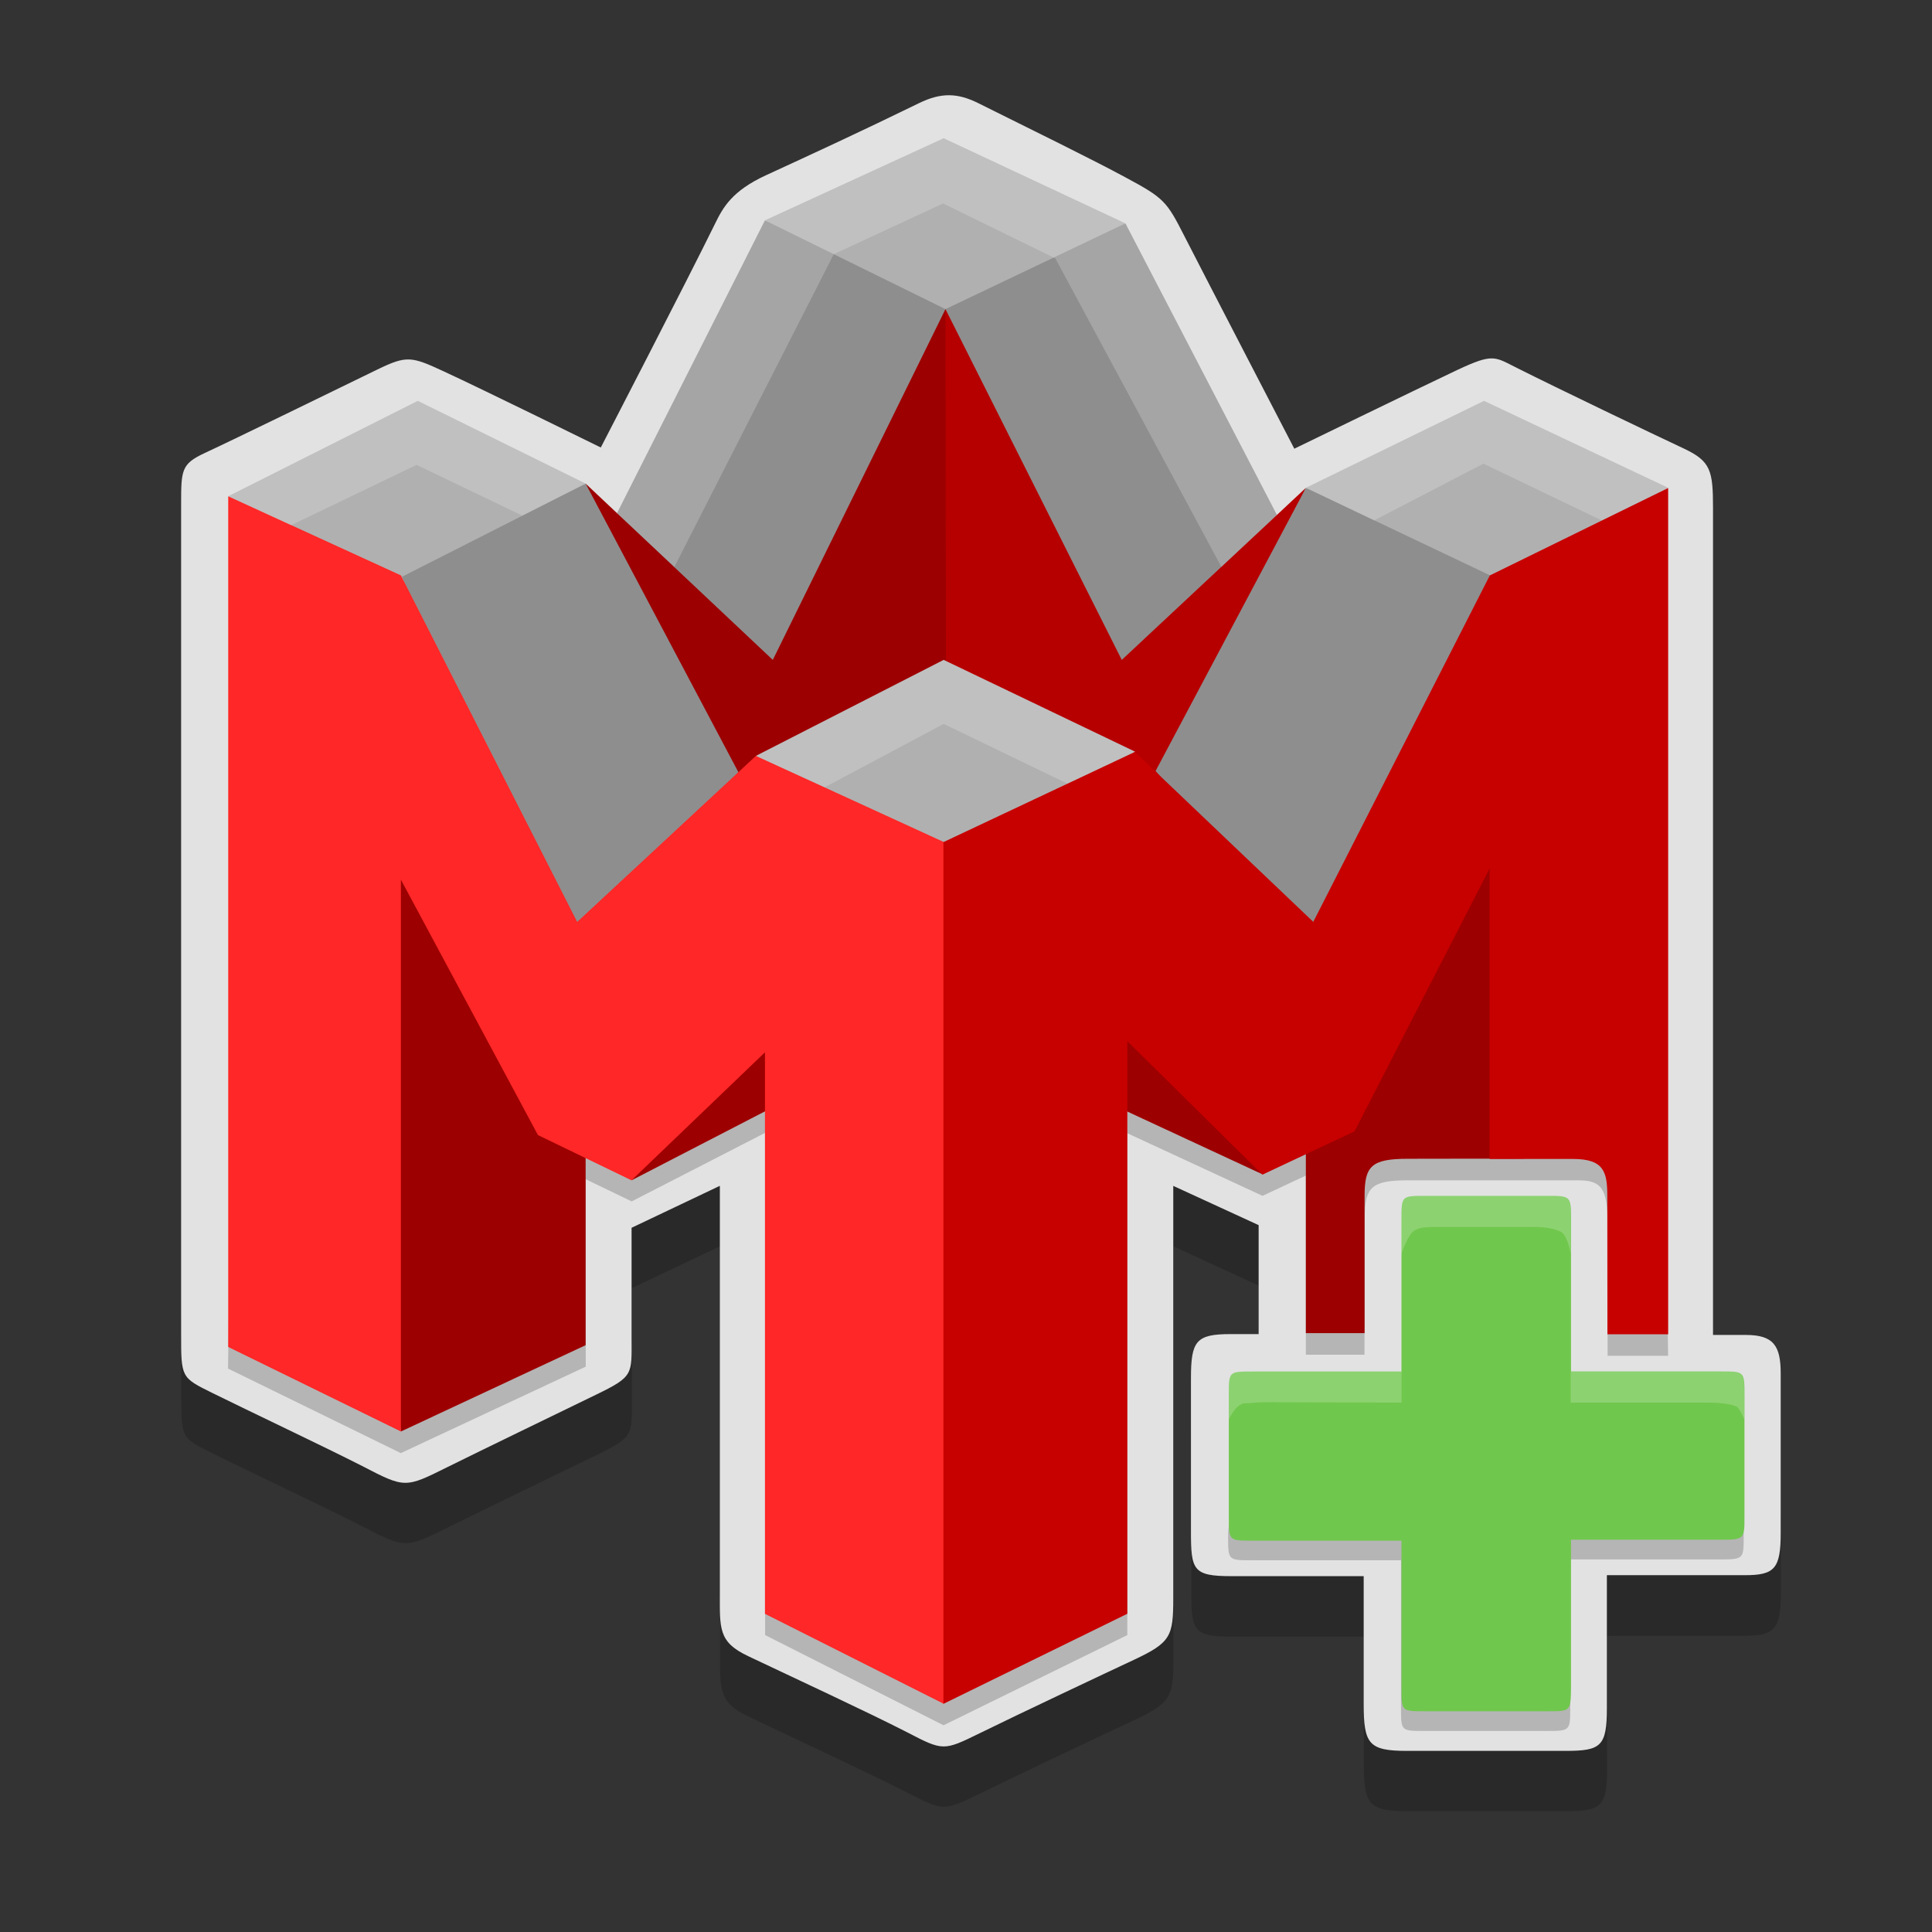 <?xml version="1.0" encoding="utf-8"?>
<svg version="1.1" xmlns="http://www.w3.org/2000/svg" x="0" y="0" width="32" height="32" viewBox="0 0 32 32" xml:space="preserve">
 <rect x="0" y="0" width="32" height="32" fill="#333333" stroke="none"/>
 <g>
  <path opacity=".2" d="M29.496,25.107c0,0.543,0,1.082,0,1.285c0,0.59-0.104,0.701-0.59,0.701 c-0.281,0-2.287,0-2.287,0s0,1.859,0,2.199c0,0.631-0.098,0.707-0.686,0.707c-0.314,0-2.1,0-2.627,0 c-0.633,0-0.717-0.117-0.717-0.777c0-0.404,0-2.115,0-2.115s-1.781,0-2.195,0c-0.633,0-0.662-0.104-0.662-0.744 c0-0.229,0-0.791,0-1.34c0-0.486,0-0.969,0-1.195c0-0.613,0.082-0.732,0.65-0.732c0.281,0,0.469,0,0.469,0v-1.801l-1.416-0.652 c0,0,0,6.191,0,6.824s-0.035,0.736-0.654,1.027c-0.441,0.203-1.916,0.902-2.549,1.213C15.627,30,15.627,30,15.021,29.688 c-0.648-0.33-1.877-0.9-2.627-1.258c-0.498-0.236-0.467-0.453-0.467-1.068c0-0.807,0-6.721,0-6.721l-1.462,0.695 c0,0,0,1.271,0,1.818c0,0.613,0.042,0.641-0.59,0.949c-0.743,0.359-1.846,0.895-2.457,1.197c-0.705,0.348-0.705,0.348-1.415-0.018 c-0.616-0.316-1.867-0.904-2.488-1.213c-0.513-0.252-0.513-0.252-0.513-0.973c0-0.174,0-0.646,0-1.313l14.408-4.771L29.496,25.107z"/>
  <path fill="#E2E2E2" d="M15.223,1.708c0.363-0.177,0.635-0.171,0.979,0c0.875,0.435,1.907,0.941,2.438,1.229 c0.645,0.346,0.684,0.397,0.98,0.979c0.313,0.614,1.818,3.516,1.818,3.516s2.02-0.983,2.705-1.307 c0.594-0.277,0.611-0.216,0.982-0.031c0.691,0.347,2.203,1.072,2.768,1.337c0.441,0.208,0.48,0.362,0.48,0.981 c0,0.915,0,13.699,0,13.699s0.271,0,0.545,0c0.463,0,0.576,0.186,0.576,0.639c0,0.377,0,2.225,0,2.643 c0,0.592-0.104,0.697-0.594,0.697c-0.279,0-2.285,0-2.285,0s0,1.863,0,2.203c0,0.633-0.1,0.707-0.682,0.707 c-0.32,0-2.104,0-2.631,0c-0.633,0-0.715-0.115-0.715-0.779c0-0.404,0-2.115,0-2.115s-1.783,0-2.195,0 c-0.635,0-0.666-0.102-0.666-0.744c0-0.434,0-2.051,0-2.535c0-0.615,0.084-0.73,0.652-0.73c0.281,0,0.469,0,0.469,0v-1.805 l-1.414-0.65c0,0,0,6.193,0,6.824c0,0.635-0.037,0.738-0.654,1.027c-0.443,0.207-1.917,0.902-2.548,1.213 c-0.607,0.297-0.607,0.297-1.214-0.018c-0.648-0.332-1.877-0.902-2.627-1.258c-0.498-0.236-0.467-0.455-0.467-1.07 c0-0.807,0-6.719,0-6.719l-1.462,0.695c0,0,0,1.27,0,1.818c0,0.611,0.042,0.641-0.59,0.947c-0.743,0.361-1.846,0.895-2.457,1.197 c-0.705,0.352-0.705,0.352-1.415-0.016c-0.615-0.314-1.867-0.906-2.488-1.213C3,22.816,3,22.816,3,22.1C3,21.021,3,9.074,3,8.361 c0-0.572,0-0.675,0.388-0.856c0.504-0.234,2.146-1.036,2.861-1.384c0.49-0.238,0.566-0.218,1.105,0.032 C8.01,6.456,9.951,7.412,9.951,7.412s1.416-2.736,1.897-3.716c0.127-0.259,0.277-0.534,0.836-0.792 C13.473,2.541,14.235,2.19,15.223,1.708z"/>
 </g>
 <g>
  <path opacity=".2" d="M12.673,27.082l2.955,1.494l3.044-1.494V18.77l2.24,1.037l0.717-0.336v2.967 H22.6c0,0,0.004-1.867,0.004-2.273c0-0.506,0.121-0.615,0.711-0.615c0.396,0,2.396,0,2.824,0c0.371,0,0.488,0.119,0.488,0.705 c0,0.41,0,2.201,0,2.201h1.002l-0.076-5.381L3.854,17.053l-0.077,5.615l2.862,1.4l3.063-1.432v-3.104l0.761,0.367l2.209-1.135 L12.673,27.082L12.673,27.082z"/>
 </g>
 <g>
  <polygon fill="#8E8E8E" points="12.67 3.65 15.88 4.68 12.83 11.52 10.22 8.5"/>
  <polyline fill="#8E8E8E" points="15.38 4.49 18.52 11.8 21.15 8.53 18.64 3.7 15.38 4.49"/>
  <polygon fill="#B60000" points="15.66 5.12 18.58 10.93 21.63 8.08 19.58 13.2 14.01 12.79"/>
  <polygon fill="#9D0000" points="15.67 12.78 11.5 13.47 9.7 8.01 12.8 10.93 15.66 5.12"/>
  <polygon fill="#9D0000" points="6.64 23.71 9.7 22.28 9.7 16.71 5.18 12.79"/>
  <polygon fill="#9D0000" points="10.46 19.55 13.73 17.86 12.68 16.62"/>
  <polygon fill="#9D0000" points="20.91 19.45 17.96 18.08 18.55 16.31"/>
  <polygon fill="#8E8E8E" points="6.48 9.15 9.7 8.01 12.23 12.79 9.43 15.98"/>
  <polygon fill="#B0B0B0" points="3.78 8.22 6.92 6.64 9.7 8.01 6.21 9.78"/>
  <polygon fill="#B0B0B0" points="27.63 8.08 24.58 6.64 21.63 8.08 24.68 9.78"/>
  <polygon fill="#8E8E8E" points="21.63 8.08 24.68 9.53 21.9 15.98 19.14 12.77"/>
  <polygon fill="#B0B0B0" points="12.52 12.52 15.63 10.93 18.8 12.45 15.63 14.76"/>
  <polygon fill="#B0B0B0" points="15.66 5.12 12.67 3.65 15.63 2.29 18.64 3.7"/>
  <polygon fill="#FF2727" points="3.78 22.31 3.78 8.22 6.64 9.53 9.56 15.27 12.52 12.52 16.25 14.23 15.63 28.22 12.67 26.73 12.67 17.43 10.46 19.55 8.91 18.8 6.64 14.57 6.64 23.71"/>
  <path fill="#9D0000" d="M25.246,19.191v-6.859l-3.617,4.847v4.902h0.973c0,0,0-1.799,0-2.273c0-0.49,0.107-0.615,0.717-0.615 C23.768,19.191,25.246,19.191,25.246,19.191z"/>
  <g>
   <g>
    <path fill="#C70000" d="M24.676,9.531l-2.924,5.738l-2.955-2.815l-3.171,1.494v14.273l3.046-1.492v-9.484l2.238,2.211 l1.525-0.717l2.238-4.354v4.811c0,0,1.08,0,1.383,0c0.514,0,0.566,0.221,0.566,0.615c0,0.359,0.002,2.289,0.002,2.289h1.006 V8.083L24.676,9.531z"/>
   </g>
  </g>
 </g>
 <g>
  <path opacity=".2" d="M28.77,24.645c0,0.303,0.111,0.48,0.111,0.801c0,0.373,0,0.383-0.396,0.383 c-0.326,0-2.477,0-2.477,0s0,2.049,0,2.445s0,0.396-0.393,0.396c-0.225,0-1.787,0-2.029,0c-0.381,0-0.381,0-0.381-0.389 c0-0.295,0-2.438,0-2.438s-2.098,0-2.473,0c-0.391,0-0.391,0-0.391-0.398c0-0.285,0.111-0.455,0.111-0.779L28.77,24.645z"/>
  <path fill="#70C74D" d="M25.625,28.344c-0.225,0-1.789,0-2.027,0c-0.385,0-0.385,0-0.385-0.387c0-0.299,0-2.439,0-2.439 s-2.098,0-2.473,0c-0.387,0-0.387,0-0.387-0.396c0-0.289,0-1.689,0-2.014c0-0.391,0-0.391,0.387-0.391c0.25,0,2.473,0,2.473,0 s0-2.158,0-2.52c0-0.389,0-0.389,0.393-0.389c0.225,0,1.678,0,2.02,0c0.389,0,0.395,0,0.395,0.396c0,0.326,0,2.512,0,2.512 s2.119,0,2.484,0c0.389,0,0.389,0,0.389,0.396c0,0.303,0,1.688,0,2.006c0,0.373,0,0.385-0.396,0.385c-0.328,0-2.477,0-2.477,0 s0,2.047,0,2.441C26.016,28.348,26.016,28.344,25.625,28.344z"/>
  <path opacity=".2" fill="#FFFFFF" d="M28.891,23.51c0-0.053-0.002-0.363-0.002-0.396 c0-0.396,0-0.396-0.389-0.396c-0.363,0-2.484,0-2.484,0v0.514c0,0,1.965,0,2.318,0c0.102,0,0.34,0.018,0.432,0.066 C28.809,23.32,28.891,23.51,28.891,23.51z"/>
  <path opacity=".2" fill="#FFFFFF" d="M26.016,20.766c0-0.057,0-0.529,0-0.561 c0-0.396-0.004-0.396-0.393-0.396c-0.342,0-1.797,0-2.02,0c-0.391,0-0.391,0-0.391,0.391c0,0.031,0,0.51,0,0.566 c0,0,0.111-0.336,0.225-0.391c0.1-0.051,0.186-0.053,0.438-0.053c0.373,0,1.17,0,1.523,0c0.211,0,0.359,0.031,0.461,0.084 S26.016,20.766,26.016,20.766z"/>
  <path opacity=".2" fill="#FFFFFF" d="M20.354,23.51c0,0.209,0-0.375,0-0.402 c0-0.391,0-0.391,0.387-0.391c0.25,0,2.473,0,2.473,0v0.514c0,0-1.902-0.006-2.289-0.006c-0.092,0-0.209,0.018-0.299,0.018 C20.469,23.242,20.354,23.51,20.354,23.51z"/>
 </g>
 <g>
  <polygon opacity=".2" fill="#FFFFFF" points="27.63 8.08 24.58 6.64 21.63 8.08 22.76 8.62 24.57 7.68 26.53 8.62"/>
  <polygon opacity=".2" fill="#FFFFFF" points="3.78 8.22 6.92 6.64 9.7 8.01 8.65 8.54 6.9 7.7 4.82 8.7"/>
  <polygon opacity=".2" fill="#FFFFFF" points="10.22 8.5 12.67 3.65 15.63 2.29 18.64 3.7 21.15 8.53 20.23 9.39 17.48 4.28 15.62 3.37 13.81 4.21 11.17 9.39"/>
  <polygon opacity=".2" fill="#FFFFFF" points="12.52 12.52 15.63 10.93 18.8 12.45 17.68 12.98 15.63 11.99 13.66 13.04"/>
 </g>
</svg>
